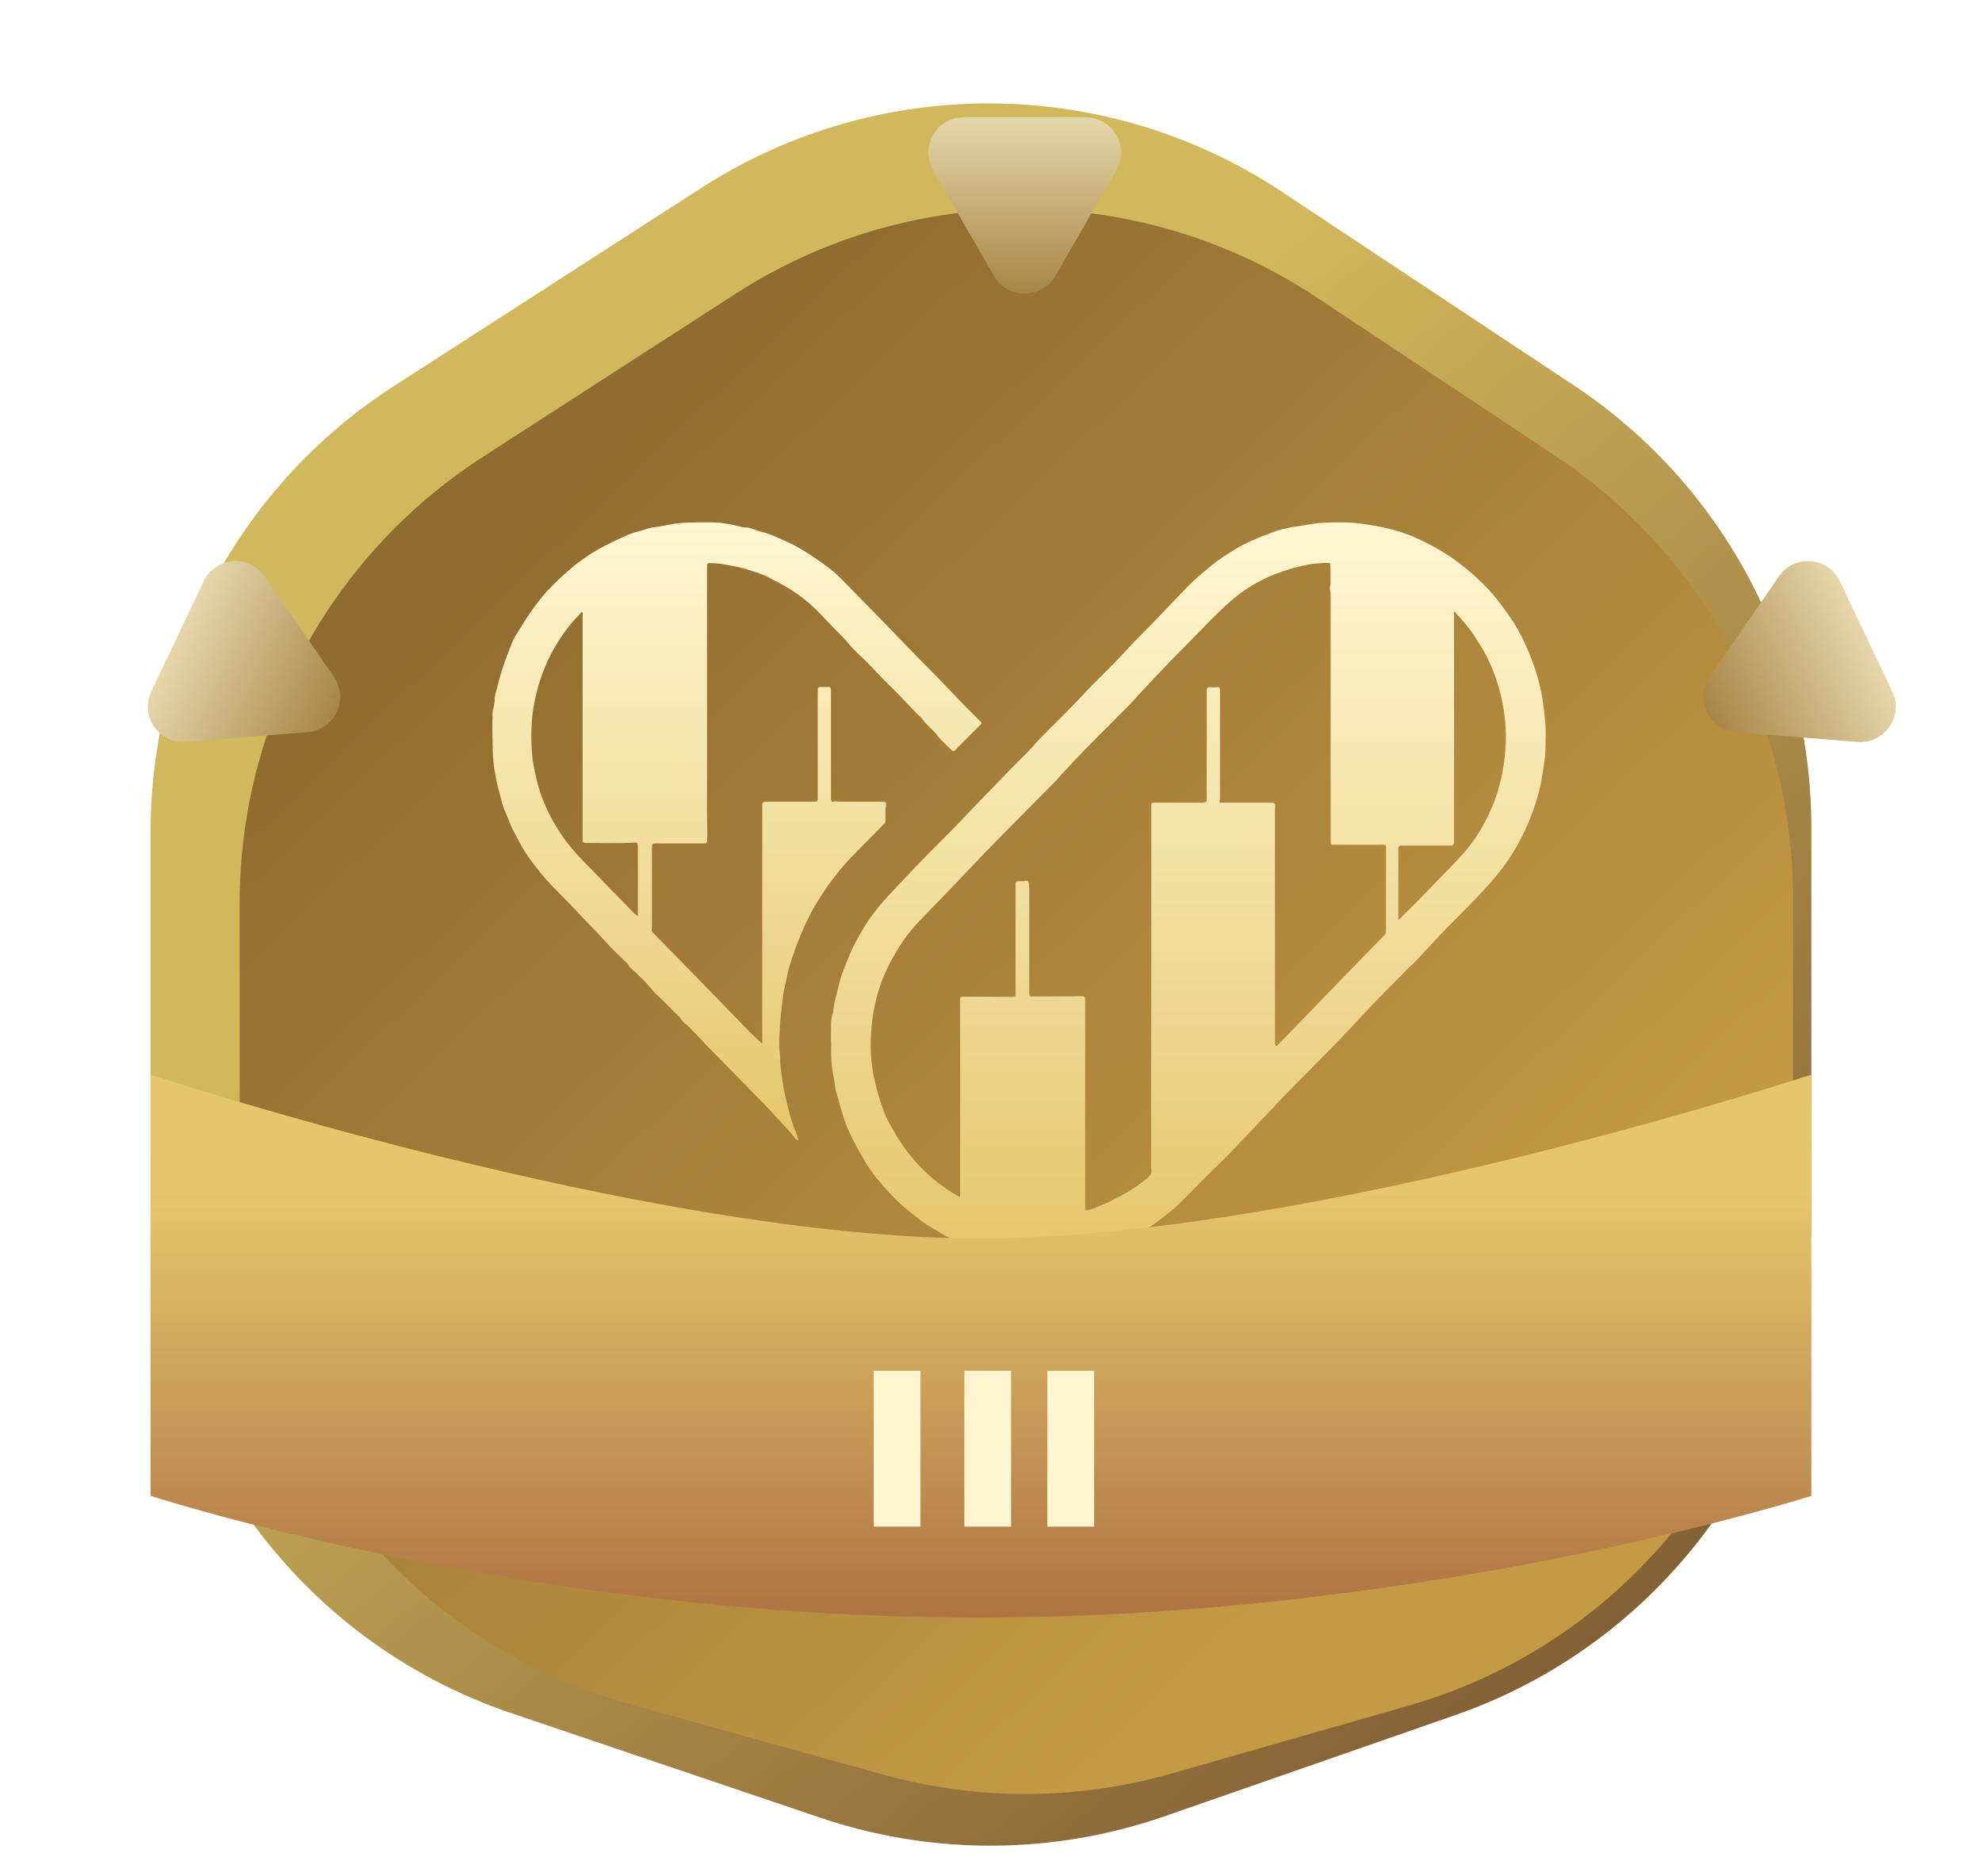 <svg width="56" height="53" viewBox="0 0 56 53" fill="none" xmlns="http://www.w3.org/2000/svg">
<path d="M19.809 5.313L11.127 10.908C6.843 13.669 4.253 18.418 4.253 23.516V34.19C4.253 40.622 8.355 46.338 14.448 48.399L23.177 51.351C26.337 52.42 29.763 52.405 32.913 51.308L41.109 48.456C47.138 46.358 51.179 40.673 51.179 34.289V23.389C51.179 18.361 48.66 13.667 44.47 10.888L36.225 5.421C31.26 2.128 24.817 2.085 19.809 5.313Z" fill="url(#paint0_linear_143_13060)"/>
<g filter="url(#filter0_i_143_13060)">
<path d="M19.779 7.301L12.638 11.91C8.358 14.673 5.772 19.419 5.772 24.513V32.681C5.772 39.418 10.265 45.329 16.756 47.133L23.956 49.134C26.621 49.875 29.438 49.864 32.097 49.104L38.785 47.191C45.223 45.35 49.661 39.465 49.661 32.769V24.386C49.661 19.361 47.145 14.671 42.96 11.891L36.213 7.409C31.244 4.108 24.791 4.066 19.779 7.301Z" fill="url(#paint1_linear_143_13060)"/>
</g>
<g filter="url(#filter1_d_143_13060)">
<path d="M22.486 27.487C22.467 27.312 22.486 27.124 22.48 26.929C22.48 26.832 22.499 26.722 22.531 26.618C22.557 26.52 22.557 26.417 22.576 26.326C22.615 26.151 22.666 25.982 22.705 25.807C22.77 25.522 22.892 25.256 23.002 24.983C23.111 24.704 23.266 24.445 23.421 24.186C23.569 23.933 23.749 23.706 23.943 23.479C24.213 23.174 24.503 22.882 24.781 22.583C24.974 22.376 25.174 22.181 25.367 21.98C25.741 21.604 26.121 21.228 26.482 20.838C26.869 20.43 27.262 20.034 27.655 19.626C27.829 19.444 28.023 19.275 28.19 19.081C28.468 18.756 28.783 18.471 29.08 18.166C29.247 17.997 29.415 17.829 29.576 17.654C29.963 17.232 30.388 16.849 30.775 16.421C31.097 16.065 31.452 15.734 31.781 15.383C32.032 15.118 32.283 14.858 32.528 14.599C32.741 14.378 32.973 14.19 33.205 13.995C33.437 13.801 33.689 13.645 33.946 13.489C34.224 13.327 34.526 13.198 34.83 13.087C34.965 13.042 35.094 12.977 35.229 12.951C35.345 12.932 35.455 12.893 35.571 12.88C35.751 12.86 35.925 12.822 36.106 12.796C36.376 12.757 36.654 12.757 36.924 12.757C37.272 12.757 37.614 12.809 37.949 12.873C38.323 12.945 38.684 13.049 39.026 13.204C39.361 13.353 39.69 13.535 39.999 13.742C40.353 13.989 40.682 14.268 40.985 14.579C41.256 14.852 41.475 15.163 41.694 15.474C41.971 15.883 42.171 16.337 42.339 16.804C42.481 17.206 42.571 17.615 42.622 18.036C42.648 18.276 42.68 18.516 42.674 18.763C42.667 19.016 42.674 19.269 42.635 19.522C42.59 19.814 42.551 20.112 42.474 20.398C42.377 20.748 42.261 21.091 42.107 21.416C41.842 22 41.494 22.518 41.062 22.992C40.766 23.323 40.45 23.641 40.141 23.952C39.825 24.263 39.522 24.588 39.225 24.912C39.096 25.055 38.968 25.197 38.819 25.321C38.736 25.398 38.658 25.489 38.581 25.567C38.523 25.625 38.465 25.677 38.407 25.736C38.085 26.073 37.756 26.397 37.44 26.741C37.266 26.929 37.092 27.117 36.918 27.299C36.621 27.604 36.325 27.909 36.022 28.213C35.719 28.518 35.41 28.817 35.12 29.134C34.72 29.569 34.301 29.991 33.895 30.425C33.637 30.698 33.36 30.957 33.096 31.223C32.831 31.489 32.567 31.755 32.303 32.021C32.154 32.17 31.98 32.293 31.819 32.423C31.594 32.598 31.355 32.754 31.104 32.884C30.711 33.085 30.298 33.247 29.873 33.37C29.615 33.441 29.344 33.48 29.08 33.532C29.009 33.545 28.932 33.545 28.861 33.552C28.513 33.578 28.165 33.545 27.817 33.545C27.713 33.545 27.61 33.513 27.507 33.5C27.385 33.48 27.262 33.448 27.14 33.422C26.927 33.377 26.721 33.312 26.515 33.253C26.27 33.182 26.038 33.065 25.805 32.961C25.651 32.89 25.515 32.786 25.367 32.709C25.245 32.644 25.135 32.566 25.026 32.488C24.877 32.371 24.729 32.254 24.587 32.138C24.387 31.969 24.201 31.781 24.026 31.586C23.917 31.457 23.801 31.333 23.698 31.197C23.517 30.957 23.369 30.698 23.227 30.438C23.092 30.185 22.956 29.932 22.866 29.66C22.77 29.387 22.705 29.109 22.621 28.836C22.589 28.726 22.589 28.603 22.563 28.486C22.492 28.155 22.473 27.831 22.486 27.487ZM26.115 31.82C26.134 31.787 26.128 31.762 26.128 31.735C26.128 31.437 26.128 31.139 26.128 30.847C26.128 29.31 26.128 27.779 26.128 26.242C26.128 26.19 26.134 26.157 26.199 26.157C26.669 26.157 27.14 26.157 27.61 26.164C27.675 26.164 27.701 26.151 27.694 26.079C27.694 25.476 27.694 24.866 27.694 24.263C27.694 23.842 27.694 23.427 27.694 23.005C27.694 22.901 27.694 22.901 27.804 22.895C27.862 22.895 27.926 22.901 27.984 22.882C28.016 22.875 28.061 22.895 28.068 22.947C28.068 23.011 28.081 23.07 28.081 23.128C28.081 24.108 28.081 25.087 28.081 26.073C28.081 26.138 28.1 26.157 28.165 26.151C28.635 26.151 29.106 26.151 29.576 26.144C29.641 26.144 29.66 26.157 29.66 26.222C29.66 27.98 29.66 29.738 29.66 31.489C29.66 31.703 29.66 31.924 29.66 32.138C29.66 32.19 29.673 32.209 29.731 32.19C29.808 32.164 29.886 32.151 29.956 32.118C30.092 32.06 30.234 32.008 30.369 31.937C30.524 31.852 30.685 31.781 30.84 31.69C31.026 31.58 31.194 31.457 31.368 31.32C31.471 31.243 31.568 31.165 31.523 31.009C31.523 31.003 31.523 30.996 31.523 30.983C31.523 28.395 31.529 25.801 31.529 23.212C31.529 22.402 31.529 21.591 31.529 20.78C31.529 20.676 31.529 20.676 31.632 20.676C32.084 20.676 32.541 20.676 32.992 20.676C33.07 20.676 33.096 20.65 33.096 20.573C33.089 20.041 33.096 19.502 33.096 18.971C33.096 18.484 33.096 17.997 33.096 17.511C33.096 17.433 33.121 17.414 33.192 17.414C33.263 17.42 33.334 17.42 33.398 17.414C33.456 17.407 33.469 17.433 33.469 17.485C33.469 18.497 33.469 19.509 33.469 20.527C33.469 20.56 33.476 20.592 33.463 20.618C33.437 20.676 33.469 20.676 33.508 20.676C33.624 20.676 33.747 20.676 33.863 20.676C34.224 20.676 34.584 20.676 34.939 20.676C35.004 20.676 35.029 20.696 35.029 20.761C35.023 20.845 35.023 20.936 35.023 21.02C35.023 23.161 35.023 25.295 35.023 27.435C35.023 27.461 35.023 27.48 35.029 27.506C35.049 27.558 35.062 27.565 35.1 27.526C35.178 27.442 35.255 27.364 35.332 27.286C35.745 26.858 36.164 26.43 36.576 26.002C37.086 25.476 37.595 24.951 38.11 24.425C38.149 24.387 38.162 24.341 38.162 24.289C38.162 23.511 38.162 22.726 38.162 21.948C38.162 21.883 38.143 21.863 38.078 21.863C37.627 21.87 37.176 21.863 36.724 21.863C36.602 21.863 36.596 21.889 36.596 21.74C36.596 19.418 36.596 17.089 36.596 14.767C36.596 14.709 36.57 14.657 36.576 14.599C36.608 14.411 36.589 14.216 36.589 14.028C36.589 13.898 36.583 13.898 36.46 13.905C36.441 13.905 36.415 13.905 36.396 13.905C36.26 13.918 36.125 13.918 35.99 13.944C35.693 14.002 35.397 14.08 35.107 14.19C34.772 14.313 34.456 14.476 34.166 14.677C33.805 14.923 33.489 15.234 33.179 15.546C32.915 15.812 32.664 16.078 32.399 16.343C32.29 16.454 32.18 16.558 32.077 16.668C31.755 17.005 31.433 17.349 31.11 17.693C31.033 17.777 30.956 17.874 30.872 17.952C30.698 18.121 30.537 18.296 30.363 18.465C29.892 18.932 29.422 19.405 28.977 19.898C28.712 20.19 28.435 20.462 28.158 20.741C27.694 21.215 27.217 21.682 26.759 22.162C26.295 22.648 25.838 23.135 25.367 23.615C25.032 23.958 24.69 24.296 24.433 24.711C24.246 25.003 24.078 25.308 23.949 25.632C23.782 26.053 23.678 26.488 23.633 26.936C23.582 27.435 23.588 27.934 23.691 28.427C23.762 28.765 23.859 29.096 23.981 29.42C24.046 29.595 24.142 29.757 24.233 29.919C24.69 30.737 25.309 31.366 26.115 31.82ZM40.089 15.267C40.083 15.306 40.083 15.325 40.083 15.345C40.083 16.382 40.083 17.414 40.083 18.452C40.083 19.561 40.083 20.67 40.083 21.785C40.083 21.857 40.07 21.889 39.986 21.889C39.522 21.883 39.064 21.889 38.6 21.889C38.529 21.889 38.51 21.915 38.51 21.98C38.51 22.616 38.51 23.258 38.51 23.894C38.51 23.926 38.51 23.958 38.51 23.991C38.678 23.829 38.839 23.673 39 23.511C39.264 23.238 39.528 22.966 39.793 22.694C40.115 22.363 40.444 22.038 40.702 21.649C41.211 20.884 41.481 20.034 41.539 19.12C41.572 18.594 41.514 18.075 41.385 17.563C41.249 17.025 41.03 16.525 40.721 16.065C40.547 15.773 40.328 15.533 40.089 15.267Z" fill="url(#paint2_linear_143_13060)"/>
</g>
<g filter="url(#filter2_d_143_13060)">
<path d="M21.559 30.221C21.488 30.195 21.45 30.143 21.418 30.098C21.302 29.944 21.161 29.808 21.032 29.667C20.878 29.493 20.717 29.319 20.55 29.151C20.229 28.823 19.908 28.494 19.586 28.166C19.4 27.973 19.214 27.786 19.027 27.599C18.873 27.444 18.732 27.277 18.577 27.129C18.507 27.058 18.442 26.974 18.352 26.916C18.275 26.871 18.25 26.774 18.179 26.71C17.973 26.523 17.794 26.317 17.588 26.13C17.427 25.982 17.299 25.795 17.138 25.647C17.035 25.557 16.945 25.447 16.836 25.363C16.785 25.331 16.765 25.261 16.72 25.215C16.508 25.009 16.296 24.809 16.097 24.59C15.827 24.288 15.531 24.011 15.262 23.708C15.062 23.489 14.844 23.283 14.638 23.07C14.336 22.755 14.06 22.413 13.822 22.046C13.707 21.866 13.617 21.672 13.514 21.485C13.417 21.311 13.36 21.125 13.282 20.951C13.18 20.732 13.147 20.5 13.077 20.274C13.032 20.12 13.012 19.959 12.98 19.804C12.903 19.372 12.922 18.941 12.91 18.503C12.91 18.387 12.922 18.271 12.916 18.155C12.916 18.065 12.955 17.968 12.967 17.872C12.98 17.814 12.974 17.749 12.98 17.691C12.993 17.595 13.025 17.504 13.051 17.408C13.128 17.079 13.231 16.764 13.353 16.448C13.424 16.261 13.494 16.068 13.604 15.9C13.745 15.681 13.874 15.449 14.028 15.243C14.182 15.031 14.336 14.818 14.523 14.631C14.683 14.464 14.85 14.303 15.03 14.148C15.319 13.89 15.634 13.665 15.975 13.478C16.18 13.369 16.393 13.265 16.605 13.169C16.759 13.098 16.913 13.04 17.08 13.001C17.209 12.969 17.324 12.911 17.459 12.898C17.665 12.879 17.858 12.828 18.057 12.795C18.346 12.757 18.635 12.757 18.924 12.757C19.04 12.757 19.156 12.757 19.265 12.763C19.381 12.77 19.496 12.789 19.612 12.808C19.773 12.834 19.933 12.898 20.1 12.905C20.248 12.911 20.37 12.989 20.505 13.021C20.762 13.079 20.994 13.201 21.231 13.304C21.521 13.433 21.784 13.594 22.041 13.774C22.227 13.903 22.42 14.032 22.594 14.187C22.716 14.296 22.831 14.412 22.941 14.528C23.301 14.895 23.66 15.262 24.02 15.63C24.412 16.036 24.804 16.448 25.203 16.847C25.691 17.337 26.16 17.852 26.655 18.335C26.674 18.355 26.694 18.374 26.713 18.393C26.738 18.419 26.732 18.445 26.706 18.471C26.526 18.651 26.353 18.825 26.173 19.005C26.115 19.07 26.044 19.128 25.993 19.192C25.948 19.244 25.916 19.218 25.884 19.192C25.742 19.05 25.588 18.915 25.466 18.754C25.338 18.593 25.171 18.477 25.055 18.31C25.003 18.239 24.926 18.187 24.869 18.123C24.624 17.872 24.387 17.607 24.136 17.369C23.911 17.15 23.699 16.912 23.474 16.686C23.32 16.532 23.153 16.39 23.011 16.222C22.819 15.991 22.6 15.791 22.395 15.572C22.17 15.333 21.945 15.095 21.681 14.895C21.527 14.779 21.366 14.663 21.193 14.567C21.052 14.483 20.904 14.412 20.762 14.335C20.627 14.264 20.486 14.206 20.338 14.161C20.216 14.122 20.087 14.077 19.959 14.045C19.76 13.993 19.561 13.961 19.361 13.929C19.259 13.91 19.156 13.916 19.053 13.91C18.989 13.903 18.976 13.929 18.976 13.987C18.976 14.187 18.976 14.386 18.976 14.58C18.976 15.204 18.976 15.829 18.976 16.454C18.976 17.955 18.982 19.463 18.976 20.964C18.976 21.221 18.989 21.479 18.982 21.743C18.982 21.795 18.976 21.827 18.905 21.827C18.442 21.827 17.98 21.827 17.517 21.827C17.44 21.827 17.421 21.853 17.421 21.949C17.421 22.639 17.421 23.321 17.421 24.011C17.421 24.095 17.427 24.178 17.414 24.262C17.408 24.294 17.421 24.314 17.44 24.339C17.877 24.784 18.314 25.228 18.751 25.679C19.227 26.169 19.702 26.658 20.177 27.148C20.293 27.264 20.415 27.373 20.537 27.489C20.537 27.296 20.537 27.096 20.537 26.897C20.537 24.842 20.537 22.793 20.537 20.738C20.537 20.667 20.563 20.648 20.627 20.648C21.09 20.648 21.553 20.648 22.015 20.648C22.093 20.648 22.105 20.622 22.105 20.551C22.105 19.54 22.105 18.535 22.105 17.524C22.105 17.408 22.105 17.408 22.221 17.408C22.272 17.408 22.33 17.414 22.382 17.408C22.452 17.401 22.478 17.427 22.478 17.504C22.478 17.872 22.478 18.239 22.478 18.606C22.478 19.263 22.478 19.914 22.478 20.571C22.478 20.642 22.504 20.667 22.568 20.642C22.613 20.622 22.658 20.648 22.697 20.648C23.114 20.648 23.526 20.648 23.943 20.648C24.014 20.648 24.052 20.667 24.033 20.745C24.007 20.893 24.02 21.041 24.02 21.183C24.02 21.221 24.007 21.247 23.982 21.273C23.834 21.415 23.705 21.563 23.558 21.704C23.397 21.866 23.236 22.027 23.076 22.194C22.896 22.375 22.735 22.568 22.581 22.767C22.472 22.909 22.369 23.051 22.272 23.199C22.105 23.45 21.945 23.708 21.816 23.985C21.694 24.243 21.578 24.507 21.482 24.777C21.398 25.016 21.308 25.248 21.257 25.492C21.212 25.711 21.154 25.924 21.122 26.143C21.103 26.291 21.09 26.439 21.071 26.587C21.045 26.787 21.039 26.98 21.026 27.18C21.013 27.367 21.006 27.554 21.032 27.741C21.045 27.831 21.039 27.927 21.045 28.018C21.064 28.198 21.084 28.378 21.109 28.552C21.154 28.874 21.238 29.19 21.321 29.499C21.366 29.667 21.418 29.828 21.488 29.982C21.508 30.06 21.546 30.131 21.559 30.221ZM17.016 23.875C17.016 23.863 17.022 23.856 17.022 23.85C17.022 23.218 17.022 22.587 17.022 21.956C17.022 21.795 17.022 21.801 16.868 21.808C16.425 21.827 15.988 21.814 15.544 21.814C15.486 21.814 15.461 21.795 15.461 21.73C15.461 19.624 15.461 17.511 15.461 15.404C15.461 15.366 15.48 15.308 15.448 15.295C15.416 15.282 15.396 15.34 15.371 15.366C15.082 15.643 14.857 15.971 14.658 16.313C14.388 16.783 14.214 17.285 14.105 17.814C14.002 18.31 13.996 18.812 14.034 19.314C14.053 19.559 14.111 19.798 14.163 20.036C14.291 20.571 14.523 21.067 14.825 21.524C15.075 21.911 15.39 22.239 15.718 22.568C15.898 22.755 16.078 22.941 16.258 23.128C16.476 23.347 16.695 23.566 16.907 23.792C16.939 23.824 16.971 23.856 17.016 23.875Z" fill="url(#paint3_linear_143_13060)"/>
</g>
<path d="M4.253 42.259C4.253 42.259 14.816 45.697 27.636 45.697C40.455 45.697 51.179 42.259 51.179 42.259V30.359C51.179 30.359 37.09 34.999 27.636 34.987C18.242 34.974 4.253 30.359 4.253 30.359V42.259Z" fill="url(#paint4_linear_143_13060)"/>
<rect x="24.687" y="38.725" width="1.321" height="4.404" fill="#FFF6D1"/>
<rect x="27.247" y="38.725" width="1.321" height="4.404" fill="#FFF6D1"/>
<rect x="29.593" y="38.725" width="1.321" height="4.404" fill="#FFF6D1"/>
<g filter="url(#filter3_d_143_13060)">
<path d="M28.817 6.796C28.432 7.463 27.47 7.463 27.085 6.796L25.363 3.813C24.978 3.146 25.459 2.313 26.229 2.313L29.674 2.313C30.443 2.313 30.924 3.146 30.54 3.813L28.817 6.796Z" fill="url(#paint5_linear_143_13060)"/>
</g>
<g filter="url(#filter4_d_143_13060)">
<path d="M8.434 18.12C8.871 18.754 8.458 19.623 7.691 19.684L4.257 19.959C3.49 20.021 2.944 19.229 3.274 18.534L4.753 15.422C5.083 14.727 6.042 14.65 6.479 15.284L8.434 18.12Z" fill="url(#paint6_linear_143_13060)"/>
</g>
<g filter="url(#filter5_d_143_13060)">
<path d="M47.304 18.12C46.868 18.754 47.281 19.623 48.048 19.684L51.481 19.959C52.249 20.021 52.795 19.229 52.465 18.534L50.986 15.422C50.656 14.727 49.696 14.65 49.26 15.284L47.304 18.12Z" fill="url(#paint7_linear_143_13060)"/>
</g>
<defs>
<filter id="filter0_i_143_13060" x="5.772" y="4.904" width="44.889" height="45.778" filterUnits="userSpaceOnUse" color-interpolation-filters="sRGB">
<feFlood flood-opacity="0" result="BackgroundImageFix"/>
<feBlend mode="normal" in="SourceGraphic" in2="BackgroundImageFix" result="shape"/>
<feColorMatrix in="SourceAlpha" type="matrix" values="0 0 0 0 0 0 0 0 0 0 0 0 0 0 0 0 0 0 127 0" result="hardAlpha"/>
<feOffset dx="1" dy="1"/>
<feGaussianBlur stdDeviation="1"/>
<feComposite in2="hardAlpha" operator="arithmetic" k2="-1" k3="1"/>
<feColorMatrix type="matrix" values="0 0 0 0 0 0 0 0 0 0 0 0 0 0 0 0 0 0 0.25 0"/>
<feBlend mode="normal" in2="shape" result="effect1_innerShadow_143_13060"/>
</filter>
<filter id="filter1_d_143_13060" x="21.877" y="12.757" width="23.398" height="24.405" filterUnits="userSpaceOnUse" color-interpolation-filters="sRGB">
<feFlood flood-opacity="0" result="BackgroundImageFix"/>
<feColorMatrix in="SourceAlpha" type="matrix" values="0 0 0 0 0 0 0 0 0 0 0 0 0 0 0 0 0 0 127 0" result="hardAlpha"/>
<feOffset dx="1" dy="2"/>
<feGaussianBlur stdDeviation="0.8"/>
<feComposite in2="hardAlpha" operator="out"/>
<feColorMatrix type="matrix" values="0 0 0 0 0 0 0 0 0 0 0 0 0 0 0 0 0 0 0.25 0"/>
<feBlend mode="normal" in2="BackgroundImageFix" result="effect1_dropShadow_143_13060"/>
<feBlend mode="normal" in="SourceGraphic" in2="effect1_dropShadow_143_13060" result="shape"/>
</filter>
<filter id="filter2_d_143_13060" x="12.31" y="12.757" width="17.019" height="21.064" filterUnits="userSpaceOnUse" color-interpolation-filters="sRGB">
<feFlood flood-opacity="0" result="BackgroundImageFix"/>
<feColorMatrix in="SourceAlpha" type="matrix" values="0 0 0 0 0 0 0 0 0 0 0 0 0 0 0 0 0 0 127 0" result="hardAlpha"/>
<feOffset dx="1" dy="2"/>
<feGaussianBlur stdDeviation="0.8"/>
<feComposite in2="hardAlpha" operator="out"/>
<feColorMatrix type="matrix" values="0 0 0 0 0 0 0 0 0 0 0 0 0 0 0 0 0 0 0.25 0"/>
<feBlend mode="normal" in2="BackgroundImageFix" result="effect1_dropShadow_143_13060"/>
<feBlend mode="normal" in="SourceGraphic" in2="effect1_dropShadow_143_13060" result="shape"/>
</filter>
<filter id="filter3_d_143_13060" x="24.927" y="2.013" width="8.047" height="7.583" filterUnits="userSpaceOnUse" color-interpolation-filters="sRGB">
<feFlood flood-opacity="0" result="BackgroundImageFix"/>
<feColorMatrix in="SourceAlpha" type="matrix" values="0 0 0 0 0 0 0 0 0 0 0 0 0 0 0 0 0 0 127 0" result="hardAlpha"/>
<feOffset dx="1" dy="1"/>
<feGaussianBlur stdDeviation="0.65"/>
<feComposite in2="hardAlpha" operator="out"/>
<feColorMatrix type="matrix" values="0 0 0 0 0 0 0 0 0 0 0 0 0 0 0 0 0 0 0.25 0"/>
<feBlend mode="normal" in2="BackgroundImageFix" result="effect1_dropShadow_143_13060"/>
<feBlend mode="normal" in="SourceGraphic" in2="effect1_dropShadow_143_13060" result="shape"/>
</filter>
<filter id="filter4_d_143_13060" x="2.876" y="14.552" width="8.037" height="7.711" filterUnits="userSpaceOnUse" color-interpolation-filters="sRGB">
<feFlood flood-opacity="0" result="BackgroundImageFix"/>
<feColorMatrix in="SourceAlpha" type="matrix" values="0 0 0 0 0 0 0 0 0 0 0 0 0 0 0 0 0 0 127 0" result="hardAlpha"/>
<feOffset dx="1" dy="1"/>
<feGaussianBlur stdDeviation="0.65"/>
<feComposite in2="hardAlpha" operator="out"/>
<feColorMatrix type="matrix" values="0 0 0 0 0 0 0 0 0 0 0 0 0 0 0 0 0 0 0.25 0"/>
<feBlend mode="normal" in2="BackgroundImageFix" result="effect1_dropShadow_143_13060"/>
<feBlend mode="normal" in="SourceGraphic" in2="effect1_dropShadow_143_13060" result="shape"/>
</filter>
<filter id="filter5_d_143_13060" x="46.827" y="14.552" width="8.036" height="7.711" filterUnits="userSpaceOnUse" color-interpolation-filters="sRGB">
<feFlood flood-opacity="0" result="BackgroundImageFix"/>
<feColorMatrix in="SourceAlpha" type="matrix" values="0 0 0 0 0 0 0 0 0 0 0 0 0 0 0 0 0 0 127 0" result="hardAlpha"/>
<feOffset dx="1" dy="1"/>
<feGaussianBlur stdDeviation="0.65"/>
<feComposite in2="hardAlpha" operator="out"/>
<feColorMatrix type="matrix" values="0 0 0 0 0 0 0 0 0 0 0 0 0 0 0 0 0 0 0.25 0"/>
<feBlend mode="normal" in2="BackgroundImageFix" result="effect1_dropShadow_143_13060"/>
<feBlend mode="normal" in="SourceGraphic" in2="effect1_dropShadow_143_13060" result="shape"/>
</filter>
<linearGradient id="paint0_linear_143_13060" x1="16.086" y1="9.567" x2="47.113" y2="47.583" gradientUnits="userSpaceOnUse">
<stop offset="0.208" stop-color="#D2B85C"/>
<stop offset="0.961" stop-color="#836035"/>
</linearGradient>
<linearGradient id="paint1_linear_143_13060" x1="16.839" y1="10.936" x2="47.418" y2="42.869" gradientUnits="userSpaceOnUse">
<stop stop-color="#916C30"/>
<stop offset="0.828" stop-color="#C49A45"/>
</linearGradient>
<linearGradient id="paint2_linear_143_13060" x1="32.576" y1="12.757" x2="32.576" y2="33.562" gradientUnits="userSpaceOnUse">
<stop stop-color="#FFF7D2"/>
<stop offset="1" stop-color="#E5C66C"/>
</linearGradient>
<linearGradient id="paint3_linear_143_13060" x1="19.819" y1="12.757" x2="19.819" y2="30.221" gradientUnits="userSpaceOnUse">
<stop stop-color="#FFF7D2"/>
<stop offset="1" stop-color="#E5C66C"/>
</linearGradient>
<linearGradient id="paint4_linear_143_13060" x1="33.7" y1="33.7" x2="33.7" y2="45.697" gradientUnits="userSpaceOnUse">
<stop stop-color="#E5C66C"/>
<stop offset="1" stop-color="#AF7343"/>
</linearGradient>
<linearGradient id="paint5_linear_143_13060" x1="27.951" y1="8.296" x2="27.951" y2="0.319" gradientUnits="userSpaceOnUse">
<stop stop-color="#9B7534"/>
<stop offset="1" stop-color="#FFF7D2"/>
</linearGradient>
<linearGradient id="paint6_linear_143_13060" x1="9.417" y1="19.546" x2="2.212" y2="16.122" gradientUnits="userSpaceOnUse">
<stop stop-color="#9B7534"/>
<stop offset="1" stop-color="#FFF7D2"/>
</linearGradient>
<linearGradient id="paint7_linear_143_13060" x1="46.322" y1="19.546" x2="53.526" y2="16.122" gradientUnits="userSpaceOnUse">
<stop stop-color="#9B7534"/>
<stop offset="1" stop-color="#FFF7D2"/>
</linearGradient>
</defs>
</svg>
